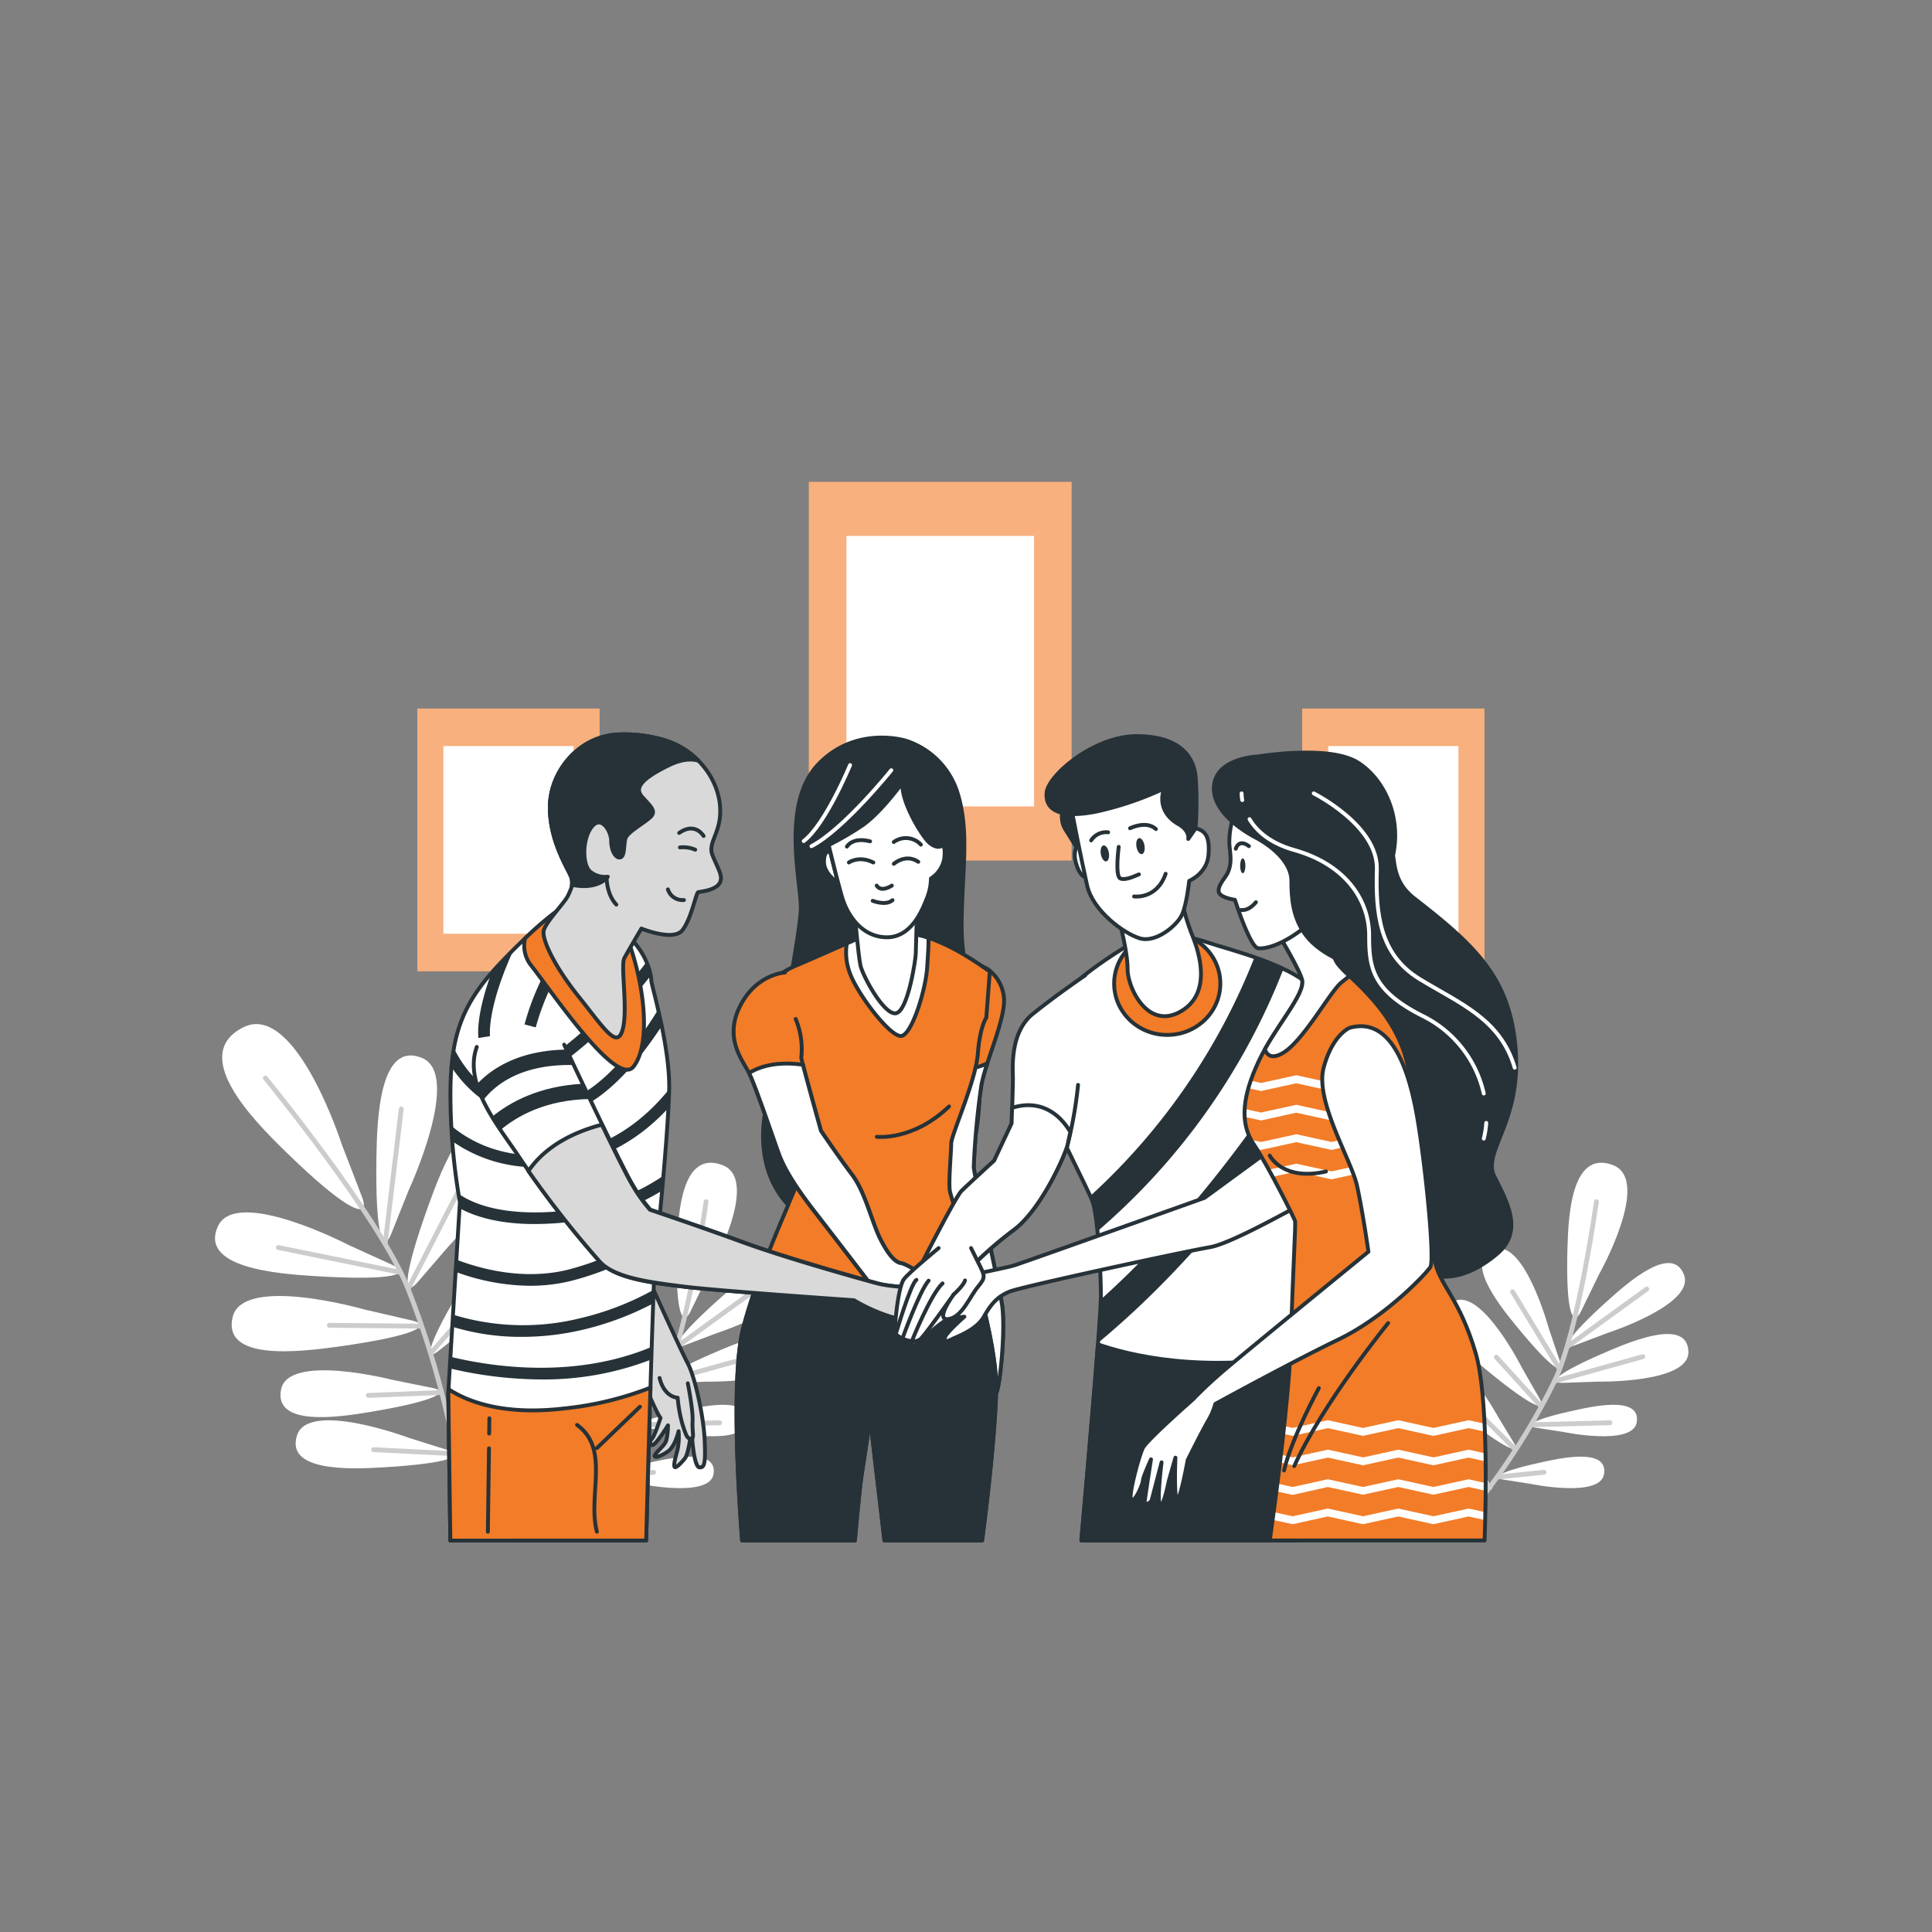<svg xmlns="http://www.w3.org/2000/svg" xmlns:xlink="http://www.w3.org/1999/xlink" viewBox="0 0 500 500"><rect x="0" y="0" width="500" height="500" fill="#808080" stroke="none"/><defs><clipPath id="freepik--clip-path--inject-16"><path d="M168.05,331.43s8,17.76,9.91,21.34,4.13,13.77,4.4,19.82,0,7.3-1.37,7.16-1.93-7.71-1.93-8.95v-1.92s-.69,7.15-1.79,8.53-2.62,2.89-2.75,2.07.27-2.21.82-4.27a16.29,16.29,0,0,0,.28-4.82s-.83,3.85-2.75,5.23-4,1.93-3.31.83,2.48-2.34,2.89-3.72a17.32,17.32,0,0,0,.42-3.85s-2.62,4.26-3.72,4.95-1.1-.82-.41-1.51,2.2-5.37,2.2-5.37-.42-.28-2.34-4.54-3-11.71-3.58-14.6-1.65-6.74-1.65-6.74l-10.6-17.76s-.83-4.27,3.16-5S168.05,331.43,168.05,331.43Z" style="fill:#fff;stroke:#263238;stroke-linecap:round;stroke-linejoin:round"></path></clipPath><clipPath id="freepik--clip-path-2--inject-16"><path d="M178,358s1.38,6.75,1.24,9.77.55,4.55-.42,4.55-1.23-.69-2.2-3.72a35.52,35.52,0,0,1-1.24-6.88s-3.44,0-4.68-5.1" style="fill:#fff;stroke:#263238;stroke-linecap:round;stroke-linejoin:round"></path></clipPath><clipPath id="freepik--clip-path-3--inject-16"><path d="M239,333.22c-1.09,0-7.89,0-12-1.09s-23.49-6.51-34.64-10.59-24.15-8.46-24.15-8.46a39.41,39.41,0,0,1-4.63-6.53c-1.23-2-4.45-8.53-7.82-15.48-10.85,2.84-16.31,8-19,12a261.84,261.84,0,0,0,18.39,23.36c3.81,4.35,13.33,5.44,21.77,6.53s44.09,3.54,44.09,3.54a45,45,0,0,0,9.8,4.35c4.35,1.09,6.8,1.36,9.79.27s9.26-1.63,11.16-2.17,3-1.64,2.18-2.18S240.13,333.22,239,333.22Z" style="fill:#fff;stroke:#263238;stroke-linecap:round;stroke-linejoin:round"></path></clipPath><clipPath id="freepik--clip-path-4--inject-16"><path d="M171.3,191.36a20.67,20.67,0,0,1,11.12,7.42,19.13,19.13,0,0,1,3.73,8.26c1.33,8.1-3.23,10.6-1.76,14.28s2.94,5.59,1.76,7.36-4.85,2.06-5.44,2.21-1.77,6.91-4.12,9.86-10.6-.44-10.6-.44-3.38,5.74-4.41,7.65,1,13.39-.45,18.54-4.85-.44-11.33-8.53-9.42-14.72-9.12-16.93,5.44-7.36,6.33-9.27,1.32-2.8.88-4.56-5.59-9-5.59-18.25,7.35-18.1,17.07-18.84A35.63,35.63,0,0,1,171.3,191.36Z" style="fill:#fff;stroke:#263238;stroke-linecap:round;stroke-linejoin:round"></path></clipPath><clipPath id="freepik--clip-path-5--inject-16"><path d="M335.14,315.93c.26.78-.52,11.75-1.05,30.82-.4,14.63-3.87,40.63-5.47,51.93h55.59c.4-11.46.9-37.67-2.32-48.54-4.18-14.1-8.88-17-10.44-23.24s-3.92-40.75-7.84-53.81-15.67-20.9-17.5-23.77-7.58-19.59-7.58-19.59l-9.92,8.36s7.31,11.75,8.36,15.41-7.06,12.27-11.23,21.16-5,15.93-1.31,21.41S334.88,315.14,335.14,315.93Z" style="fill:#F27C28;stroke:#263238;stroke-linecap:round;stroke-linejoin:round"></path></clipPath></defs><g id="freepik--Pictures--inject-16"><rect x="209.33" y="124.7" width="68" height="98" style="fill:#F27C28"></rect><rect x="209.33" y="124.7" width="68" height="98" style="fill:#fff;opacity:0.4"></rect><rect x="219.05" y="138.7" width="48.57" height="70" style="fill:#fff"></rect><rect x="108" y="183.37" width="47.18" height="68" style="fill:#F27C28"></rect><rect x="108" y="183.37" width="47.18" height="68" style="fill:#fff;opacity:0.4"></rect><rect x="114.74" y="193.08" width="33.7" height="48.57" style="fill:#fff"></rect><rect x="337" y="183.37" width="47.18" height="68" style="fill:#F27C28"></rect><rect x="337" y="183.37" width="47.18" height="68" style="fill:#fff;opacity:0.4"></rect><rect x="343.74" y="193.08" width="33.7" height="48.57" style="fill:#fff"></rect></g><g id="freepik--Plants--inject-16"><path d="M331.63,319.41c-2,5-4.12,1-3.79-20.06.16-9.86.85-30,11.76-25.57,10.47,4.26-3.33,34.05-3.33,34.05Zm15,3s22.73-23.69,14.2-31.12c-8.87-7.74-16.07,11.09-19.42,20.37-7.14,19.79-6.48,24.28-2.93,20.19Zm4.79,21.26s20.81-14.82,15.37-21.74c-5.66-7.2-13.89,6.16-17.8,12.76-8.33,14.1-8.47,17.63-5.17,15Zm5.63,21.2s20.82-14.82,15.38-21.74c-5.67-7.2-13.9,6.15-17.8,12.76-8.33,14.09-8.48,17.63-5.17,15Zm-36.34-42.62s-29.13-15.16-33.86-4.89c-4.93,10.69,15.16,12.31,25,12.91,21,1.3,25.13-.6,20.21-2.86Zm4.1,16.68s-31.56-9.06-34.16,1.95c-2.7,11.45,17.31,9,27.08,7.68,20.84-2.9,24.5-5.58,19.23-6.82Zm7.22,18.2s-26.89-6.94-28.84,2.43c-2,9.75,14.85,7.25,23.08,5.87,17.55-2.94,20.59-5.29,16.11-6.21Zm4.21,15s-26-9.76-28.93-.65c-3.05,9.49,14,8.79,22.32,8.29,17.77-1.06,21-3.07,16.67-4.47ZM318.81,296s-11.87-36.9-25.35-30.19c-14,7,2.18,23.61,10.29,31.58,17.29,17,22.64,18.18,20.37,12.25Z" style="fill:#fff"></path><path d="M299.1,279s29.82,36.38,36.95,54.59c8.2,20.93,13.78,44.5,14.89,64" style="fill:none;stroke:#ccc;stroke-linecap:round;stroke-linejoin:round;stroke-width:1.252px"></path><line x1="330.11" y1="321.7" x2="334.26" y2="287.01" style="fill:none;stroke:#ccc;stroke-linecap:round;stroke-linejoin:round;stroke-width:1.252px"></line><line x1="336.05" y1="333.58" x2="351.05" y2="304.42" style="fill:none;stroke:#ccc;stroke-linecap:round;stroke-linejoin:round;stroke-width:1.252px"></line><line x1="333.86" y1="329.26" x2="302.44" y2="322.86" style="fill:none;stroke:#ccc;stroke-linecap:round;stroke-linejoin:round;stroke-width:1.252px"></line><line x1="341.95" y1="350.13" x2="360.42" y2="329.09" style="fill:none;stroke:#ccc;stroke-linecap:round;stroke-linejoin:round;stroke-width:1.252px"></line><line x1="339.37" y1="343.2" x2="315.66" y2="342.99" style="fill:none;stroke:#ccc;stroke-linecap:round;stroke-linejoin:round;stroke-width:1.252px"></line><line x1="343.94" y1="360.42" x2="325.75" y2="361.13" style="fill:none;stroke:#ccc;stroke-linecap:round;stroke-linejoin:round;stroke-width:1.252px"></line><line x1="347.67" y1="371.4" x2="357.41" y2="358.42" style="fill:none;stroke:#ccc;stroke-linecap:round;stroke-linejoin:round;stroke-width:1.252px"></line><line x1="348.39" y1="376.23" x2="327.11" y2="375.17" style="fill:none;stroke:#ccc;stroke-linecap:round;stroke-linejoin:round;stroke-width:1.252px"></line><path d="M407.65,348.14c-3.67,1.38-2.55-1.71,8.8-11.87,5.32-4.77,16.38-14.3,19.38-6.32,2.89,7.67-19.74,15-19.74,15Zm5.77,9.43s23.78.45,23.54-7.74c-.25-8.52-13.8-3.1-20.38-.32-14,5.93-16.11,8.49-12.19,8.37Zm-8.95,13s18.11,3.79,19.12-2.51c1-6.55-10.11-4.36-15.54-3.19-11.59,2.49-13.54,4.15-10.53,4.63ZM396,384s18.12,3.79,19.12-2.51c1.05-6.55-10.1-4.37-15.54-3.2C388,380.78,386,382.44,389,382.92Zm4.81-40.28s-6.26-22.95-14-20.42c-8.11,2.63.91,14.12,5.43,19.65,9.63,11.81,12.67,13.07,11.45,9.34Zm-6.86,10.38s-10.69-21.24-17.82-17.22c-7.43,4.2,3.69,13.66,9.21,18.18,11.79,9.66,15,10.29,13.09,6.88Zm-6.13,12.78s-9.53-17.71-15.47-14.14c-6.18,3.72,3.44,11.46,8.22,15.16,10.19,7.89,12.93,8.35,11.22,5.51Zm-5.92,9.63s-7.6-18.63-13.88-15.71c-6.54,3,2.2,11.76,6.56,15.95,9.3,8.93,12,9.68,10.58,6.67Zm31.91-46.67s13.79-24.45,3.6-28.32c-10.6-4-11.49,12.77-11.74,21-.54,17.56,1.46,21,3.5,16.86Z" style="fill:#fff"></path><path d="M413.15,311s-4.69,33.74-10.87,46.49c-7.1,14.64-17.82,30.23-27.66,40.41" style="fill:none;stroke:#ccc;stroke-linecap:round;stroke-linejoin:round;stroke-width:1.252px"></path><line x1="405.68" y1="348.46" x2="426.17" y2="333.62" style="fill:none;stroke:#ccc;stroke-linecap:round;stroke-linejoin:round;stroke-width:1.252px"></line><line x1="402.28" y1="357.46" x2="425.16" y2="351.1" style="fill:none;stroke:#ccc;stroke-linecap:round;stroke-linejoin:round;stroke-width:1.252px"></line><line x1="403.5" y1="354.17" x2="391.46" y2="334.31" style="fill:none;stroke:#ccc;stroke-linecap:round;stroke-linejoin:round;stroke-width:1.252px"></line><line x1="396.38" y1="368.73" x2="416.65" y2="368.21" style="fill:none;stroke:#ccc;stroke-linecap:round;stroke-linejoin:round;stroke-width:1.252px"></line><line x1="398.8" y1="363.95" x2="387.25" y2="351.23" style="fill:none;stroke:#ccc;stroke-linecap:round;stroke-linejoin:round;stroke-width:1.252px"></line><line x1="391.88" y1="374.84" x2="382.56" y2="365.52" style="fill:none;stroke:#ccc;stroke-linecap:round;stroke-linejoin:round;stroke-width:1.252px"></line><line x1="387.87" y1="382.23" x2="399.57" y2="381.03" style="fill:none;stroke:#ccc;stroke-linecap:round;stroke-linejoin:round;stroke-width:1.252px"></line><line x1="385.65" y1="384.98" x2="375.76" y2="373.15" style="fill:none;stroke:#ccc;stroke-linecap:round;stroke-linejoin:round;stroke-width:1.252px"></line><path d="M101.21,319.41c-2,5-4.12,1-3.79-20.06.16-9.86.85-30,11.76-25.57,10.48,4.26-3.33,34.05-3.33,34.05Zm15,3s22.73-23.69,14.21-31.12c-8.88-7.74-16.08,11.09-19.43,20.37-7.14,19.79-6.48,24.28-2.93,20.19ZM121,343.65s20.82-14.82,15.37-21.74c-5.66-7.2-13.89,6.16-17.8,12.76-8.33,14.1-8.47,17.63-5.16,15Zm5.64,21.2S147.43,350,142,343.11c-5.67-7.2-13.9,6.15-17.8,12.76-8.33,14.09-8.48,17.63-5.17,15ZM90.27,322.23s-29.12-15.16-33.86-4.89c-4.93,10.69,15.16,12.31,25,12.91,21,1.3,25.12-.6,20.2-2.86Zm4.1,16.68s-31.55-9.06-34.16,1.95c-2.7,11.45,17.31,9,27.08,7.68,20.84-2.9,24.51-5.58,19.24-6.82Zm7.22,18.2s-26.89-6.94-28.84,2.43c-2,9.75,14.85,7.25,23.08,5.87,17.55-2.94,20.59-5.29,16.11-6.21Zm4.21,15s-26-9.76-28.93-.65c-3.05,9.49,14,8.79,22.32,8.29,17.77-1.06,21-3.07,16.68-4.47ZM88.39,296S76.52,259.14,63,265.85c-14,7,2.18,23.61,10.29,31.58,17.3,17,22.65,18.18,20.37,12.25Z" style="fill:#fff"></path><path d="M68.68,279s29.82,36.38,36.95,54.59c8.2,20.93,13.78,44.5,14.89,64" style="fill:none;stroke:#ccc;stroke-linecap:round;stroke-linejoin:round;stroke-width:1.252px"></path><line x1="99.7" y1="321.7" x2="103.84" y2="287.01" style="fill:none;stroke:#ccc;stroke-linecap:round;stroke-linejoin:round;stroke-width:1.252px"></line><line x1="105.63" y1="333.58" x2="120.63" y2="304.42" style="fill:none;stroke:#ccc;stroke-linecap:round;stroke-linejoin:round;stroke-width:1.252px"></line><line x1="103.44" y1="329.26" x2="72.03" y2="322.86" style="fill:none;stroke:#ccc;stroke-linecap:round;stroke-linejoin:round;stroke-width:1.252px"></line><line x1="111.53" y1="350.13" x2="130" y2="329.09" style="fill:none;stroke:#ccc;stroke-linecap:round;stroke-linejoin:round;stroke-width:1.252px"></line><line x1="108.95" y1="343.2" x2="85.24" y2="342.99" style="fill:none;stroke:#ccc;stroke-linecap:round;stroke-linejoin:round;stroke-width:1.252px"></line><line x1="113.52" y1="360.42" x2="95.33" y2="361.13" style="fill:none;stroke:#ccc;stroke-linecap:round;stroke-linejoin:round;stroke-width:1.252px"></line><line x1="117.26" y1="371.4" x2="127" y2="358.42" style="fill:none;stroke:#ccc;stroke-linecap:round;stroke-linejoin:round;stroke-width:1.252px"></line><line x1="117.97" y1="376.23" x2="96.69" y2="375.17" style="fill:none;stroke:#ccc;stroke-linecap:round;stroke-linejoin:round;stroke-width:1.252px"></line><path d="M177.23,348.14c-3.67,1.38-2.55-1.71,8.8-11.87,5.33-4.77,16.38-14.3,19.38-6.32,2.89,7.67-19.74,15-19.74,15Zm5.77,9.43s23.78.45,23.54-7.74c-.25-8.52-13.8-3.1-20.38-.32-14,5.93-16.11,8.49-12.19,8.37Zm-8.95,13s18.11,3.79,19.12-2.51c1-6.55-10.11-4.36-15.54-3.19C166,367.36,164.09,369,167.1,369.5ZM165.54,384s18.12,3.79,19.12-2.51c1.05-6.55-10.1-4.37-15.53-3.2-11.6,2.5-13.55,4.16-10.53,4.64Zm4.81-40.28s-6.25-22.95-14-20.42c-8.11,2.63.9,14.12,5.42,19.65,9.63,11.81,12.67,13.07,11.45,9.34Zm-6.86,10.38s-10.69-21.24-17.82-17.22c-7.43,4.2,3.69,13.66,9.22,18.18,11.79,9.66,15,10.29,13.08,6.88Zm-6.13,12.78s-9.53-17.71-15.47-14.14c-6.18,3.72,3.44,11.46,8.22,15.16,10.19,7.89,12.94,8.35,11.22,5.51Zm-5.92,9.63s-7.59-18.63-13.88-15.71c-6.54,3,2.21,11.76,6.56,15.95,9.3,8.93,12,9.68,10.58,6.67Zm31.91-46.67s13.8-24.45,3.61-28.32c-10.61-4-11.49,12.77-11.75,21-.53,17.56,1.46,21,3.5,16.86Z" style="fill:#fff"></path><path d="M182.73,311s-4.69,33.74-10.87,46.49c-7.1,14.64-17.82,30.23-27.66,40.41" style="fill:none;stroke:#ccc;stroke-linecap:round;stroke-linejoin:round;stroke-width:1.252px"></path><line x1="175.26" y1="348.46" x2="195.75" y2="333.62" style="fill:none;stroke:#ccc;stroke-linecap:round;stroke-linejoin:round;stroke-width:1.252px"></line><line x1="171.86" y1="357.46" x2="194.74" y2="351.1" style="fill:none;stroke:#ccc;stroke-linecap:round;stroke-linejoin:round;stroke-width:1.252px"></line><line x1="173.08" y1="354.17" x2="161.04" y2="334.31" style="fill:none;stroke:#ccc;stroke-linecap:round;stroke-linejoin:round;stroke-width:1.252px"></line><line x1="165.96" y1="368.73" x2="186.23" y2="368.21" style="fill:none;stroke:#ccc;stroke-linecap:round;stroke-linejoin:round;stroke-width:1.252px"></line><line x1="168.38" y1="363.95" x2="156.83" y2="351.23" style="fill:none;stroke:#ccc;stroke-linecap:round;stroke-linejoin:round;stroke-width:1.252px"></line><line x1="161.46" y1="374.84" x2="152.14" y2="365.52" style="fill:none;stroke:#ccc;stroke-linecap:round;stroke-linejoin:round;stroke-width:1.252px"></line><line x1="157.45" y1="382.23" x2="169.15" y2="381.03" style="fill:none;stroke:#ccc;stroke-linecap:round;stroke-linejoin:round;stroke-width:1.252px"></line><line x1="155.24" y1="384.98" x2="145.34" y2="373.15" style="fill:none;stroke:#ccc;stroke-linecap:round;stroke-linejoin:round;stroke-width:1.252px"></line></g><g id="freepik--Characters--inject-16"><path d="M234.47,191.7s-12.8-4.08-22.59,6-4.63,30.21-4.63,37.28-9,52-9,52-4.36,16.33,7.62,26.68,34.12,9.45,43.57-10.47-.57-48.32-.57-63,2.18-24.49-1.09-35.1A20.63,20.63,0,0,0,234.47,191.7Z" style="fill:#263238;stroke:#263238;stroke-linecap:round;stroke-linejoin:round"></path><path d="M230.67,199.33S218.33,214.67,210,219" style="fill:none;stroke:#fff;stroke-linecap:round;stroke-linejoin:round"></path><path d="M220,198s-6.33,15.33-12,19.67" style="fill:none;stroke:#fff;stroke-linecap:round;stroke-linejoin:round"></path><path d="M255.51,250.73a10.2,10.2,0,0,1,4.28,7.2c.73,5.1-4.71,16.89-5.8,22.72A208,208,0,0,0,252,302c0,1.82,6.2,28.78,7.29,35.34s-.55,22-1.46,23.13-3.46-4.19-3.64-7.65-6.92-30.06-9.47-38.07-1.83-18.58-1.83-18.58,3.47-24.23,3.47-33.52.28-16.24.28-16.24Z" style="fill:#F27C28;stroke:#263238;stroke-linecap:round;stroke-linejoin:round"></path><path d="M257.81,360.43c.91-1.09,2.55-16.58,1.46-23.13S252,303.78,252,302a208,208,0,0,1,2-21.31,46.86,46.86,0,0,1,1.54-5.52,15.76,15.76,0,0,1-6.87,1.56c-1.27,0-2.51,1.17-3.7,3.16-1,8.46-2.09,16.28-2.09,16.28s-.72,10.56,1.83,18.58,9.29,34.61,9.47,38.07S256.9,361.52,257.81,360.43Z" style="fill:#fff;stroke:#263238;stroke-linecap:round;stroke-linejoin:round"></path><path d="M221.24,398.68c.4-4.48,1.24-13.6,1.78-17.12.73-4.73,2.18-14.39,2.18-14.39l3.69,31.51h25.28c.91-6.87,3.2-25.29,3.64-38.25.55-16.21-11.66-49.73-12-52.28s.36-10,.36-12.2,6.36-16.16,6.9-23.27,2.19-9.29,2.19-9.29l.91-12c-.55-.18-8.72-6.61-16.92-9a30.57,30.57,0,0,0-15.3-.36s-11.84,5.28-17.85,7.83S195.15,257.33,195,263.7s11.65,33.52,12.75,35.53-2.37,9.1-3.83,12.75-7.47,16.76-11.47,31.33c-3.43,12.44-1.14,45.87-.39,55.37Z" style="fill:#F27C28;stroke:#263238;stroke-linecap:round;stroke-linejoin:round"></path><path d="M226.92,294.2s9.34,1.12,18.69-7.85" style="fill:none;stroke:#263238;stroke-linecap:round;stroke-linejoin:round"></path><path d="M233.4,268.08c2.73-.73,6.2-12,6.56-17.85.2-3.27.4-5.71.31-7.51-.34-.11-.69-.23-1-.33a30.57,30.57,0,0,0-15.3-.36l-4.82,2.14a15.09,15.09,0,0,0,.81,7.69C221.93,257.33,230.67,268.81,233.4,268.08Z" style="fill:#fff;stroke:#263238;stroke-linecap:round;stroke-linejoin:round"></path><path d="M221.2,236.44s.92,10.73,1.47,13.36,6.08,13,9.21,12.43S237,248.11,237,246.79s.37-12,.37-12S230.78,240.2,221.2,236.44Z" style="fill:#fff;stroke:#263238;stroke-linecap:round;stroke-linejoin:round"></path><path d="M203.16,251.68s-7.46.37-11.65,8.75.72,14,2.36,17.3,6.2,16.76,7.65,20.77,4.38,8.74,9.48,15.3,15.84,20.58,15.84,20.58l2.92,5.1s4.92,5.65,5.46,5.83,3.83,4.37,5.1,1.82,0-11.65,0-11.65,2,4,2.74,3.09-.19-2.91-.91-5.1-7.46-6.37-8.93-6.56-3.28-2-5.46-6.37-3.83-12-7.29-16.58-8-11.29-8-11.29-5.1-18.22-5.1-18.95a20.18,20.18,0,0,0-1.45-10" style="fill:#F27C28;stroke:#263238;stroke-linecap:round;stroke-linejoin:round"></path><path d="M233.22,326.91c-1.46-.18-3.28-2-5.46-6.37s-3.83-12-7.29-16.58-8-11.29-8-11.29-3.45-12.34-4.67-17.11c-6.7-.94-11.12.41-13.93,2.13a.08.08,0,0,1,0,0c1.64,3.28,6.2,16.76,7.65,20.77s4.38,8.74,9.48,15.3,15.84,20.58,15.84,20.58l2.92,5.1s4.92,5.65,5.46,5.83,3.83,4.37,5.1,1.82,0-11.65,0-11.65,2,4,2.74,3.09-.19-2.91-.91-5.1S234.69,327.1,233.22,326.91Z" style="fill:#fff;stroke:#263238;stroke-linecap:round;stroke-linejoin:round"></path><path d="M221.24,398.68c.4-4.48,1.24-13.6,1.78-17.12.73-4.73,2.18-14.39,2.18-14.39l3.69,31.51h25.28c.91-6.87,3.2-25.29,3.64-38.25.23-6.75-1.76-16.51-4.18-25.78-21.37,4.68-45.6,1.29-58.18-1.15-1.06,3.13-2.1,6.42-3,9.81-3.43,12.44-1.14,45.87-.39,55.37Z" style="fill:#263238;stroke:#263238;stroke-linecap:round;stroke-linejoin:round"></path><path d="M214.87,220.46s-1.63-.73-1.63,2.54,3.63,5.44,3.63,5.44Z" style="fill:#fff;stroke:#263238;stroke-linecap:round;stroke-linejoin:round"></path><path d="M233.58,202.5s-5.82,8.2-10.93,11.48a81.73,81.73,0,0,1-8.19,4.73s2.55,10.57,3.64,14,4.36,9.49,10.92,9.85,9.48-6.57,10.76-9.85a14.17,14.17,0,0,0,1.15-5.36,7.62,7.62,0,0,0,3.46-5.28c.36-3.46-.55-3.28-.55-3.28s-1,1.13-3.17-.57C238.91,216.91,233,207.42,233.58,202.5Z" style="fill:#fff;stroke:#263238;stroke-linecap:round;stroke-linejoin:round"></path><path d="M219.69,223.21s2.57-1.88,6.33,0" style="fill:none;stroke:#263238;stroke-linecap:round;stroke-linejoin:round"></path><path d="M231.32,223.55s3.08-2.74,6.33-.51" style="fill:none;stroke:#263238;stroke-linecap:round;stroke-linejoin:round"></path><path d="M219.18,219.1s1.37-2.56,6-1.36" style="fill:none;stroke:#263238;stroke-linecap:round;stroke-linejoin:round"></path><path d="M231.32,217.91a5.29,5.29,0,0,1,7,.68" style="fill:none;stroke:#263238;stroke-linecap:round;stroke-linejoin:round"></path><path d="M230.81,229.19s-2.74,1.88-3.93,0" style="fill:none;stroke:#263238;stroke-linecap:round;stroke-linejoin:round"></path><path d="M225.85,233.13s3.42,1.36,5.13-.17" style="fill:none;stroke:#263238;stroke-linecap:round;stroke-linejoin:round"></path><path d="M168.05,331.43s8,17.76,9.91,21.34,4.13,13.77,4.4,19.82,0,7.3-1.37,7.16-1.93-7.71-1.93-8.95v-1.92s-.69,7.15-1.79,8.53-2.62,2.89-2.75,2.07.27-2.21.82-4.27a16.29,16.29,0,0,0,.28-4.82s-.83,3.85-2.75,5.23-4,1.93-3.31.83,2.48-2.34,2.89-3.72a17.32,17.32,0,0,0,.42-3.85s-2.62,4.26-3.72,4.95-1.1-.82-.41-1.51,2.2-5.37,2.2-5.37-.42-.28-2.34-4.54-3-11.71-3.58-14.6-1.65-6.74-1.65-6.74l-10.6-17.76s-.83-4.27,3.16-5S168.05,331.43,168.05,331.43Z" style="fill:#fff"></path><g style="clip-path:url(#freepik--clip-path--inject-16)"><path d="M168.05,331.43s8,17.76,9.91,21.34,4.13,13.77,4.4,19.82,0,7.3-1.37,7.16-1.93-7.71-1.93-8.95v-1.92s-.69,7.15-1.79,8.53-2.62,2.89-2.75,2.07.27-2.21.82-4.27a16.29,16.29,0,0,0,.28-4.82s-.83,3.85-2.75,5.23-4,1.93-3.31.83,2.48-2.34,2.89-3.72a17.32,17.32,0,0,0,.42-3.85s-2.62,4.26-3.72,4.95-1.1-.82-.41-1.51,2.2-5.37,2.2-5.37-.42-.28-2.34-4.54-3-11.71-3.58-14.6-1.65-6.74-1.65-6.74l-10.6-17.76s-.83-4.27,3.16-5S168.05,331.43,168.05,331.43Z" style="opacity:0.15"></path></g><path d="M168.05,331.43s8,17.76,9.91,21.34,4.13,13.77,4.4,19.82,0,7.3-1.37,7.16-1.93-7.71-1.93-8.95v-1.92s-.69,7.15-1.79,8.53-2.62,2.89-2.75,2.07.27-2.21.82-4.27a16.29,16.29,0,0,0,.28-4.82s-.83,3.85-2.75,5.23-4,1.93-3.31.83,2.48-2.34,2.89-3.72a17.32,17.32,0,0,0,.42-3.85s-2.62,4.26-3.72,4.95-1.1-.82-.41-1.51,2.2-5.37,2.2-5.37-.42-.28-2.34-4.54-3-11.71-3.58-14.6-1.65-6.74-1.65-6.74l-10.6-17.76s-.83-4.27,3.16-5S168.05,331.43,168.05,331.43Z" style="fill:none;stroke:#263238;stroke-linecap:round;stroke-linejoin:round"></path><path d="M178,358s1.38,6.75,1.24,9.77.55,4.55-.42,4.55-1.23-.69-2.2-3.72a35.52,35.52,0,0,1-1.24-6.88s-3.44,0-4.68-5.1" style="fill:#fff"></path><g style="clip-path:url(#freepik--clip-path-2--inject-16)"><path d="M178,358s1.38,6.75,1.24,9.77.55,4.55-.42,4.55-1.23-.69-2.2-3.72a35.52,35.52,0,0,1-1.24-6.88s-3.44,0-4.68-5.1" style="opacity:0.15"></path></g><path d="M178,358s1.38,6.75,1.24,9.77.55,4.55-.42,4.55-1.23-.69-2.2-3.72a35.52,35.52,0,0,1-1.24-6.88s-3.44,0-4.68-5.1" style="fill:none;stroke:#263238;stroke-linecap:round;stroke-linejoin:round"></path><path d="M116.55,398.68h50.68c.25-9.48,1.91-71.4,2.41-74.17.55-3,3.27-31.3,3.54-42.45s-4.63-27.22-4.63-28.31-.81-7.89-8.43-13.61-13.61-5.71-15.24-4.9c0,0-6,4.09-15.52,14.16s-12.79,18.23-12.79,33.74a162.66,162.66,0,0,0,2.45,28s-3,48.44-3,49.53S116.46,392.21,116.55,398.68Z" style="fill:#fff;stroke:#263238;stroke-linecap:round;stroke-linejoin:round"></path><path d="M139.55,289.18a30.07,30.07,0,0,0,3.22-.18c11.66-1.27,21.8-13.19,28.49-23.49-.31-1.49-.62-2.92-.93-4.23-6.31,10.29-16.51,23.5-27.88,24.74-15.83,1.72-23-10.75-25-14.78-.28,1.54-.49,3.16-.63,4.87C120.36,281.47,127.51,289.18,139.55,289.18Z" style="fill:#263238"></path><path d="M135.75,265.12l2.9.77a62.66,62.66,0,0,1,17-28.58,24.24,24.24,0,0,0-3-1.33A65,65,0,0,0,135.75,265.12Z" style="fill:#263238"></path><path d="M138.6,279.47c.68-.35,14.85-7.73,29.81-27a16.19,16.19,0,0,0-1.1-3.51c-15.06,20-29.91,27.74-30.07,27.82Z" style="fill:#263238"></path><path d="M123.81,268.62l3-.45c0-.08-.87-7.17,6.11-22.39-1.12,1.11-2.29,2.31-3.53,3.62-.8.84-1.54,1.67-2.25,2.5C123.05,263,123.77,268.32,123.81,268.62Z" style="fill:#263238"></path><path d="M148.55,313.07c-17.24,2.24-26-1.38-29.92-4.16.23,1.46.39,2.27.39,2.27s0,.53-.09,1.49c3.84,2.11,10,4.11,19.43,4.11a82.19,82.19,0,0,0,10.58-.73,56.53,56.53,0,0,0,22.41-7.92c.12-1.26.23-2.55.34-3.86A53.41,53.41,0,0,1,148.55,313.07Z" style="fill:#263238"></path><path d="M147.66,331.53A75.5,75.5,0,0,0,170,321.79c.12-1.08.26-2.4.42-3.91a73.9,73.9,0,0,1-23.48,10.73c-11.61,2.85-22.88-.33-28.83-2.62-.06,1-.13,2.08-.19,3.16a56.5,56.5,0,0,0,19.28,3.61A44.3,44.3,0,0,0,147.66,331.53Z" style="fill:#263238"></path><path d="M116.58,351.13c-.07,1.08-.13,2.1-.18,3A104,104,0,0,0,140,357a76.93,76.93,0,0,0,28.6-5.18c0-1.1.07-2.2.1-3.27C148.62,357,127.14,353.7,116.58,351.13Z" style="fill:#263238"></path><path d="M149.85,341.23a61.5,61.5,0,0,1-32.61-1c-.06,1.05-.13,2.09-.19,3.12a60.22,60.22,0,0,0,18,2.63,69.14,69.14,0,0,0,15.51-1.78,76.84,76.84,0,0,0,18.52-6.9c0-1.24.09-2.42.13-3.52A73.82,73.82,0,0,1,149.85,341.23Z" style="fill:#263238"></path><path d="M141.45,299c-12.3.62-20.25-3.92-24.66-7.66.07,1.38.16,2.72.26,4a37.23,37.23,0,0,0,22.13,6.72c.79,0,1.6,0,2.42-.06,12.07-.61,22.75-5.89,31.38-15.25.1-1.75.17-3.35.2-4.68v-.2C166.13,290.62,155.9,298.26,141.45,299Z" style="fill:#263238"></path><path d="M161.88,241.6c-.55-.49-1.12-1-1.76-1.46-7.62-5.71-13.61-5.71-15.24-4.9a83.39,83.39,0,0,0-9,7.62,8.24,8.24,0,0,0,1.64,7.08c5.17,6.53,22,31.57,26.4,26.13s3.26-20.41-1.64-33.48C162.16,242.25,162,241.92,161.88,241.6Z" style="fill:#F27C28;stroke:#263238;stroke-linecap:round;stroke-linejoin:round"></path><path d="M146,270.35s14.7,31.3,17.69,36.2a39.41,39.41,0,0,0,4.63,6.53s13,4.37,24.15,8.46S223,331,227.07,332.13s10.88,1.09,12,1.09,14.15,3,15,3.54-.27,1.63-2.18,2.18-8.16,1.08-11.16,2.17-5.44.82-9.79-.27a45,45,0,0,1-9.8-4.35S185.43,334,177,333s-18-2.18-21.77-6.53a254.32,254.32,0,0,1-20.9-27.06c-5.12-7.74-14.49-18.61-10.94-28.46" style="fill:#fff;stroke:#263238;stroke-linecap:round;stroke-linejoin:round"></path><path d="M239,333.22c-1.09,0-7.89,0-12-1.09s-23.49-6.51-34.64-10.59-24.15-8.46-24.15-8.46a39.41,39.41,0,0,1-4.63-6.53c-1.23-2-4.45-8.53-7.82-15.48-10.85,2.84-16.31,8-19,12a261.84,261.84,0,0,0,18.39,23.36c3.81,4.35,13.33,5.44,21.77,6.53s44.09,3.54,44.09,3.54a45,45,0,0,0,9.8,4.35c4.35,1.09,6.8,1.36,9.79.27s9.26-1.63,11.16-2.17,3-1.64,2.18-2.18S240.13,333.22,239,333.22Z" style="fill:#fff"></path><g style="clip-path:url(#freepik--clip-path-3--inject-16)"><path d="M239,333.22c-1.09,0-7.89,0-12-1.09s-23.49-6.51-34.64-10.59-24.15-8.46-24.15-8.46a39.41,39.41,0,0,1-4.63-6.53c-1.23-2-4.45-8.53-7.82-15.48-10.85,2.84-16.31,8-19,12a261.84,261.84,0,0,0,18.39,23.36c3.81,4.35,13.33,5.44,21.77,6.53s44.09,3.54,44.09,3.54a45,45,0,0,0,9.8,4.35c4.35,1.09,6.8,1.36,9.79.27s9.26-1.63,11.16-2.17,3-1.64,2.18-2.18S240.13,333.22,239,333.22Z" style="opacity:0.15"></path></g><path d="M239,333.22c-1.09,0-7.89,0-12-1.09s-23.49-6.51-34.64-10.59-24.15-8.46-24.15-8.46a39.41,39.41,0,0,1-4.63-6.53c-1.23-2-4.45-8.53-7.82-15.48-10.85,2.84-16.31,8-19,12a261.84,261.84,0,0,0,18.39,23.36c3.81,4.35,13.33,5.44,21.77,6.53s44.09,3.54,44.09,3.54a45,45,0,0,0,9.8,4.35c4.35,1.09,6.8,1.36,9.79.27s9.26-1.63,11.16-2.17,3-1.64,2.18-2.18S240.13,333.22,239,333.22Z" style="fill:none;stroke:#263238;stroke-linecap:round;stroke-linejoin:round"></path><path d="M167.23,398.68c.12-4.72.6-22.55,1.11-39.56a85,85,0,0,1-22.47,5.4c-16,1.87-25.22-2-29.78-5,0,.67-.06,1.09-.06,1.18,0,1,.43,31.5.52,38Z" style="fill:#F27C28;stroke:#263238;stroke-linecap:round;stroke-linejoin:round"></path><path d="M154.48,396.41C152,387,158,375,149.34,368.77" style="fill:none;stroke:#263238;stroke-linecap:round;stroke-linejoin:round"></path><line x1="154.48" y1="374.76" x2="165.62" y2="364.06" style="fill:none;stroke:#263238;stroke-linecap:round;stroke-linejoin:round"></line><path d="M126.55,374.83l-.29,21.58" style="fill:none;stroke:#263238;stroke-linecap:round;stroke-linejoin:round"></path><line x1="126.65" y1="367.06" x2="126.6" y2="371" style="fill:none;stroke:#263238;stroke-linecap:round;stroke-linejoin:round"></line><path d="M171.3,191.36a20.67,20.67,0,0,1,11.12,7.42,19.13,19.13,0,0,1,3.73,8.26c1.33,8.1-3.23,10.6-1.76,14.28s2.94,5.59,1.76,7.36-4.85,2.06-5.44,2.21-1.77,6.91-4.12,9.86-10.6-.44-10.6-.44-3.38,5.74-4.41,7.65,1,13.39-.45,18.54-4.85-.44-11.33-8.53-9.42-14.72-9.12-16.93,5.44-7.36,6.33-9.27,1.32-2.8.88-4.56-5.59-9-5.59-18.25,7.35-18.1,17.07-18.84A35.63,35.63,0,0,1,171.3,191.36Z" style="fill:#fff"></path><g style="clip-path:url(#freepik--clip-path-4--inject-16)"><path d="M171.3,191.36a20.67,20.67,0,0,1,11.12,7.42,19.13,19.13,0,0,1,3.73,8.26c1.33,8.1-3.23,10.6-1.76,14.28s2.94,5.59,1.76,7.36-4.85,2.06-5.44,2.21-1.77,6.91-4.12,9.86-10.6-.44-10.6-.44-3.38,5.74-4.41,7.65,1,13.39-.45,18.54-4.85-.44-11.33-8.53-9.42-14.72-9.12-16.93,5.44-7.36,6.33-9.27,1.32-2.8.88-4.56-5.59-9-5.59-18.25,7.35-18.1,17.07-18.84A35.63,35.63,0,0,1,171.3,191.36Z" style="opacity:0.15"></path></g><path d="M171.3,191.36a20.67,20.67,0,0,1,11.12,7.42,19.13,19.13,0,0,1,3.73,8.26c1.33,8.1-3.23,10.6-1.76,14.28s2.94,5.59,1.76,7.36-4.85,2.06-5.44,2.21-1.77,6.91-4.12,9.86-10.6-.44-10.6-.44-3.38,5.74-4.41,7.65,1,13.39-.45,18.54-4.85-.44-11.33-8.53-9.42-14.72-9.12-16.93,5.44-7.36,6.33-9.27,1.32-2.8.88-4.56-5.59-9-5.59-18.25,7.35-18.1,17.07-18.84A35.63,35.63,0,0,1,171.3,191.36Z" style="fill:none;stroke:#263238;stroke-linecap:round;stroke-linejoin:round"></path><path d="M173.06,198.07c3.54-1.74,6.05-1.69,7.69-1.2a20.9,20.9,0,0,0-9.45-5.51,35.63,35.63,0,0,0-11.93-1.24c-9.72.74-17.07,9.57-17.07,18.84s5.15,16.48,5.59,18.25A4.45,4.45,0,0,1,148,229c7,1.39,9.29-2.11,9.29-2.11a6,6,0,0,1-4.56-1.32c-2.07-1.77-2.07-8.54.44-11.63s5,1.18,5,3.68,1.18,4.56,2.36,4.27.88-3.09,1.32-4.86,5.59-4.41,6.77-5.88-.59-2.8-2.5-5S165.84,201.6,173.06,198.07Z" style="fill:#263238;stroke:#263238;stroke-linecap:round;stroke-linejoin:round"></path><path d="M157,227.35s0,4.13,2.51,6.77" style="fill:none;stroke:#263238;stroke-linecap:round;stroke-linejoin:round"></path><path d="M179.92,219.9a8,8,0,0,0-3.95-.59" style="fill:none;stroke:#263238;stroke-linecap:round;stroke-linejoin:round"></path><path d="M182.09,216.35s-2.17-3.75-6.32-.79" style="fill:none;stroke:#263238;stroke-linecap:round;stroke-linejoin:round"></path><path d="M177,232.93a4,4,0,0,1-4.15-2.76" style="fill:none;stroke:#263238;stroke-linecap:round;stroke-linejoin:round"></path><path d="M148.45,275.63l-1.88-4c-12.09.21-19.17,4.72-23.17,9a28.7,28.7,0,0,0,1.62,4.15C128.17,280.69,134.92,275.34,148.45,275.63Z" style="fill:#263238"></path><path d="M152.64,284.42l-1.88-3.94c-11.23.6-18.78,4.74-23.41,8.54.7,1.16,1.45,2.3,2.2,3.41C133.82,288.83,141.25,284.63,152.64,284.42Z" style="fill:#263238"></path><path d="M282.81,311.14c1.26,3.77,2.1,17.18,2.1,24.31,0,5.94-3.8,49.14-5.06,63.23h56.82c.68-13.75,2.71-55.07,2.71-60.3,0-6.29-2.1-32.06.63-41.07s5.86-32.68,1-40-23-11.52-28.49-13.41-13.62-2.93-17.6-1c0,0-10.89,6.08-17.6,12.36s-9.63,15.93-8.38,23.68S281.55,307.37,282.81,311.14Z" style="fill:#fff;stroke:#263238;stroke-linecap:round;stroke-linejoin:round"></path><path d="M332.18,250.71a76.91,76.91,0,0,0-7.51-3,165.29,165.29,0,0,1-42.53,61.82c.31.69.54,1.25.67,1.63a42.26,42.26,0,0,1,1.22,7.48A171.21,171.21,0,0,0,332.18,250.71Z" style="fill:#263238"></path><path d="M343.26,278a64.42,64.42,0,0,0-.28-15c-11.67,19.71-31.85,49.77-58.09,73.3-.07,2.07-.33,6.11-.72,11.23C309.71,326.39,329.91,299.06,343.26,278Z" style="fill:#263238"></path><path d="M336.67,398.68c.48-9.79,1.65-33.54,2.28-48.31-27.65,5.29-47.09.26-54.81-2.45-1.18,15.57-3.39,40.65-4.29,50.76Z" style="fill:#263238;stroke:#263238;stroke-linecap:round;stroke-linejoin:round"></path><ellipse cx="302.08" cy="254.55" rx="13.74" ry="13.29" style="fill:#F27C28;stroke:#263238;stroke-linecap:round;stroke-linejoin:round"></ellipse><path d="M289.52,237.81s2.3,8.17,2.3,13,5.24,15.93,13.83,10.9,4.19-16.55,2.72-20.12a58.93,58.93,0,0,1-2.51-8.38s-2.73,5-8,5.24A30.81,30.81,0,0,1,289.52,237.81Z" style="fill:#fff;stroke:#263238;stroke-linecap:round;stroke-linejoin:round"></path><path d="M275.35,208.15s-1.45,3.61.36,6.5S280,221.5,280,221.5l-.36-15.87S276.07,202.74,275.35,208.15Z" style="fill:#263238;stroke:#263238;stroke-linecap:round;stroke-linejoin:round"></path><path d="M280,217.89s-2.89,1.09-1.45,5.77,3.61,3.25,3.61,3.25Z" style="fill:#fff;stroke:#263238;stroke-linecap:round;stroke-linejoin:round"></path><path d="M277.36,209.74s2.52,13,4,19.48,9.43,12.36,13.62,13.62,9.64-3.35,10.9-6.07,1.88-8.8,1.88-8.8,4.61-1.89,5-6.71-.84-6.28-3.35-6.91l-1.89-.84s1.05-7.75-1.67-12.57-12.36,1.47-17.39,2.93S276.73,204.92,277.36,209.74Z" style="fill:#fff;stroke:#263238;stroke-linecap:round;stroke-linejoin:round"></path><path d="M289.52,219.17s-1,7.54.41,8.17,4.19-.84,4.82-1.05" style="fill:none;stroke:#263238;stroke-linecap:round;stroke-linejoin:round"></path><path d="M293.5,232s5.86.84,8.17-5.87" style="fill:none;stroke:#263238;stroke-linecap:round;stroke-linejoin:round"></path><path d="M282.39,217.49a4.63,4.63,0,0,1,4.4-2.09" style="fill:none;stroke:#263238;stroke-linecap:round;stroke-linejoin:round"></path><path d="M292.45,214.35s4.19-2.1,6.7.21" style="fill:none;stroke:#263238;stroke-linecap:round;stroke-linejoin:round"></path><ellipse cx="285.95" cy="220.84" rx="1.05" ry="2.1" transform="translate(-33.61 52.25) rotate(-9.86)" style="fill:#263238"></ellipse><ellipse cx="295.17" cy="218.96" rx="1.05" ry="2.1" transform="translate(-33.15 53.8) rotate(-9.86)" style="fill:#263238"></ellipse><path d="M301.25,204.08A83.13,83.13,0,0,1,283.86,210c-9.22,1.88-13.41-.21-13-4.82s12.36-14.67,23.25-14.67,14.67,5,15.3,10.27a90.12,90.12,0,0,1,0,13.62l-1.89,2.72S308,215,305,213.3,299.78,208.48,301.25,204.08Z" style="fill:#263238;stroke:#263238;stroke-linecap:round;stroke-linejoin:round"></path><path d="M359.56,219.06c2.05,1.57-.36,8.13,6.4,13.39,15.56,12.1,24.56,20.29,26.22,38.27,1.82,19.6-8.71,27.22-5.44,33.75s7.62,14.15.72,20-18.14,10.89-27.57-2.9-14.52-44.27-18.51-61-10.52-24.67-9.44-31.93c1.06-7,6.77-12,13.6-13.21A17.51,17.51,0,0,1,359.56,219.06Z" style="fill:#263238;stroke:#263238;stroke-linecap:round;stroke-linejoin:round"></path><path d="M340.82,288.73,311.74,310s-46.57,16.64-49.31,17.49-15.8,3.16-18.54,4.63-8,11.17-8.85,13.49a1.71,1.71,0,0,0,2.32,2.32c.63-.64,6.74-6.54,8.64-6.75s3.58-.42,3.58-.42-4.85,4.22-5.06,5.48.85.84,2.11.21,6.11-2.32,8-5.69,3.58-5.27,6.74-6.53,44.4-10.2,51.78-11.46,33.93-17.21,35.2-17.42S344.83,288.73,340.82,288.73Z" style="fill:#fff;stroke:#263238;stroke-linecap:round;stroke-linejoin:round"></path><path d="M335.14,315.93c.26.78-.52,11.75-1.05,30.82-.4,14.63-3.87,40.63-5.47,51.93h55.59c.4-11.46.9-37.67-2.32-48.54-4.18-14.1-8.88-17-10.44-23.24s-3.92-40.75-7.84-53.81-15.67-20.9-17.5-23.77-7.58-19.59-7.58-19.59l-9.92,8.36s7.31,11.75,8.36,15.41-7.06,12.27-11.23,21.16-5,15.93-1.31,21.41S334.88,315.14,335.14,315.93Z" style="fill:#F27C28"></path><g style="clip-path:url(#freepik--clip-path-5--inject-16)"><path d="M343.64,369.6l9.11,2,9.11-2,9.11,2,9.11-2,4.22.92-.09-2.06-4.13-.91-9.11,2-9.11-2-9.11,2-9.11-2-9.1,2-2.19-.48c-.07.67-.14,1.33-.22,2l2.41.53Z" style="fill:#fff"></path><path d="M353.7,301.16l-9.11,2-9.11-2-7.12,1.56,1,1.83,6.13-1.34,9.11,2,9.11-2,9.11,2,5.76-1.27c-.08-.66-.15-1.33-.23-2l-5.53,1.22Z" style="fill:#fff"></path><path d="M343.64,384.83l9.11,2,9.11-2,9.11,2,9.11-2,4.41,1c0-.67,0-1.35,0-2l-4.42-1-9.11,2-9.11-2-9.11,2-9.11-2-9.1,2-3.94-.87c-.08.68-.17,1.34-.25,2l4.19.92Z" style="fill:#fff"></path><path d="M384.41,391.36l-4.33-.95-9.11,2-9.11-2-9.11,2-9.11-2-9.1,2-4.91-1.08c-.09.68-.18,1.35-.26,2l5.17,1.13,9.1-2,9.11,2,9.11-2,9.11,2,9.11-2,4.29.95C384.38,392.74,384.4,392.06,384.41,391.36Z" style="fill:#fff"></path><path d="M323.07,281.63l3.3.72,9.11-2,9.11,2,9.11-2,9.11,2,2.73-.6c-.12-.67-.24-1.33-.36-2l-2.37.52-9.11-2-9.11,2-9.11-2-9.11,2-2.7-.59Q323.34,280.69,323.07,281.63Z" style="fill:#fff"></path><path d="M353.7,285.92l-9.11,2-9.11-2-9.11,2-4.24-.93a17.52,17.52,0,0,0,0,2.05l4.24.93,9.11-2,9.11,2,9.11-2,9.11,2,3.9-.86c-.1-.67-.19-1.33-.29-2l-3.61.79Z" style="fill:#fff"></path><path d="M353.7,293.54l-9.11,2-9.11-2-9.11,2-2.6-.57c.2.37.42.74.66,1.1s.53.81.81,1.27l1.13.25,9.11-2,9.11,2,9.11-2,9.11,2,4.88-1.07c-.08-.67-.17-1.33-.25-2l-4.63,1Z" style="fill:#fff"></path><path d="M343.64,377.22l9.11,2,9.11-2,9.11,2,9.11-2,4.4,1,0-2.05-4.37-1-9.11,2-9.11-2-9.11,2-9.11-2-9.1,2-3-.67-.24,2,3.27.72Z" style="fill:#fff"></path></g><path d="M335.14,315.93c.26.78-.52,11.75-1.05,30.82-.4,14.63-3.87,40.63-5.47,51.93h55.59c.4-11.46.9-37.67-2.32-48.54-4.18-14.1-8.88-17-10.44-23.24s-3.92-40.75-7.84-53.81-15.67-20.9-17.5-23.77-7.58-19.59-7.58-19.59l-9.92,8.36s7.31,11.75,8.36,15.41-7.06,12.27-11.23,21.16-5,15.93-1.31,21.41S334.88,315.14,335.14,315.93Z" style="fill:none;stroke:#263238;stroke-linecap:round;stroke-linejoin:round"></path><path d="M328.6,299.06s3.36,6.73,14.58,4.11" style="fill:none;stroke:#263238;stroke-linecap:round;stroke-linejoin:round"></path><path d="M359.25,342.42s-16.82,20.56-24.3,37" style="fill:none;stroke:#263238;stroke-linecap:round;stroke-linejoin:round"></path><path d="M341.31,359.25s-7.11,13.08-9,21.3" style="fill:none;stroke:#263238;stroke-linecap:round;stroke-linejoin:round"></path><path d="M331.81,272.63c5.43-3,12.36-16,15.38-18.4l2.06-1.65a23.13,23.13,0,0,1-3.14-3.26c-1.83-2.87-7.58-19.59-7.58-19.59l-9.92,8.36s7.31,11.75,8.36,15.41c.92,3.23-5.29,10.34-9.63,18.07C327.85,273,329.05,274.16,331.81,272.63Z" style="fill:#fff;stroke:#263238;stroke-linecap:round;stroke-linejoin:round"></path><path d="M319.85,209.62a21.64,21.64,0,0,0-1.7,8.68c.18,2.64.75,4.73-.31,7.34-.62,1.5-2.72,3.41-2.43,5.14.26,1.56,4.18,2.09,4.18,2.09s3.92,12.27,6,12.53,6.79-1,12.79-6-1.3-23-6.53-27.69S322.46,206.48,319.85,209.62Z" style="fill:#fff;stroke:#263238;stroke-linecap:round;stroke-linejoin:round"></path><ellipse cx="321.63" cy="224.07" rx="0.68" ry="1.92" style="fill:#263238"></ellipse><path d="M319.82,219.66s.68-2.72,3.4-.68" style="fill:none;stroke:#263238;stroke-linecap:round;stroke-linejoin:round"></path><path d="M321.18,235.5s1.81.46,3.85-2" style="fill:none;stroke:#263238;stroke-linecap:round;stroke-linejoin:round"></path><path d="M325.6,195.77s-9.67.27-11.24,6.53,5.49,11.76,10.45,14.37,9.4,6.79,9.4,11.23.27,9.67,3.92,14.37,12,8.62,18.55,8.36S356.16,235,359.81,224s-1-21.94-8.36-26.64S325.6,195.77,325.6,195.77Z" style="fill:#263238;stroke:#263238;stroke-linecap:round;stroke-linejoin:round"></path><path d="M384.64,290.61a22.2,22.2,0,0,1-.64,4.06" style="fill:none;stroke:#fff;stroke-linecap:round;stroke-linejoin:round"></path><path d="M323.38,212c1.8,3,5.21,6.2,11.62,8,14,4,19.33,13.67,19.33,22s.67,14.33,14,21A29.67,29.67,0,0,1,384,283" style="fill:none;stroke:#fff;stroke-linecap:round;stroke-linejoin:round"></path><path d="M321.33,205.33a9.29,9.29,0,0,0,.17,1.73" style="fill:none;stroke:#fff;stroke-linecap:round;stroke-linejoin:round"></path><path d="M340,205.33s16.67,8.34,16.33,19.67.67,22,11,28.33,21,10.34,24.67,23" style="fill:none;stroke:#fff;stroke-linecap:round;stroke-linejoin:round"></path><path d="M349.3,266s-4.43,1.68-6.74,10.32,7.16,23.81,8.64,30.56,2.95,17.06,2.95,17.06-33.09,27-37.93,31.19-7.38,6.95-7.38,6.95-12,10.54-13.06,12.65-4,13.06-2.95,13.48,2.95-4.21,2.95-5.05,2.1-5.48,2.1-5.48S296.2,388.4,296.2,389s1.68,0,1.89-.85,2.53-9.69,2.53-9.69-1.26,9.9-.42,11,2.32-6.32,2.32-6.32l1.68-5.9s-.42,10.32.43,10.74,2.74-10.11,2.74-10.11,3.79-7.59,5.26-10.12a17.1,17.1,0,0,0,1.9-4.42s19.6-10.75,31.82-16.65,22.55-16.86,23.81-18.75-1.48-28.45-3.58-39.83S360.05,263,349.3,266Z" style="fill:#fff;stroke:#263238;stroke-linecap:round;stroke-linejoin:round"></path><path d="M280.84,252.42s-7.54,5.13-13.57,10-5.13,14.48-5.13,16.59-.3,11.76-.3,11.76l-4.53,9.65s-6.93,6.34-8.44,7.85-10.25,18.69-10.25,18.69l-2.11,3L248,331.44a98.88,98.88,0,0,1,14.17-13C269.68,313,276,298,276.31,296.15A105.78,105.78,0,0,0,279,280.77" style="fill:#fff;stroke:#263238;stroke-linecap:round;stroke-linejoin:round"></path><path d="M277,292.93c-5.07-8.32-12-7.24-15.08-6.2-.07,2.2-.12,4-.12,4l-4.53,9.65s-6.93,6.34-8.44,7.85-10.25,18.69-10.25,18.69l-2.11,3L248,331.44a98.88,98.88,0,0,1,14.17-13C269.68,313,276,298,276.31,296.15,276.42,295.54,276.7,294.42,277,292.93Z" style="fill:#fff;stroke:#263238;stroke-linecap:round;stroke-linejoin:round"></path><path d="M242.92,323s-7.49,6.12-9,8.06-2.69,13.35-2.09,14.18,4.79,3.06,6.59,1.11S246.81,335,246.81,335s-5,6.76-1.43,6.38S251,335.5,253.1,333s1.8-2.78,0-6.39L251.31,323" style="fill:#fff;stroke:#263238;stroke-linecap:round;stroke-linejoin:round"></path><path d="M231.84,345.23s3.81-13,5.33-14" style="fill:none;stroke:#263238;stroke-linecap:round;stroke-linejoin:round"></path><path d="M233.63,346.18s4.42-12.22,6.7-14.75" style="fill:none;stroke:#263238;stroke-linecap:round;stroke-linejoin:round"></path><path d="M236,347.05s4.79-12,7.93-14.91" style="fill:none;stroke:#263238;stroke-linecap:round;stroke-linejoin:round"></path><path d="M246.81,335s2.55-2.26,2.94-3.62" style="fill:#fff;stroke:#263238;stroke-linecap:round;stroke-linejoin:round"></path></g></svg>
